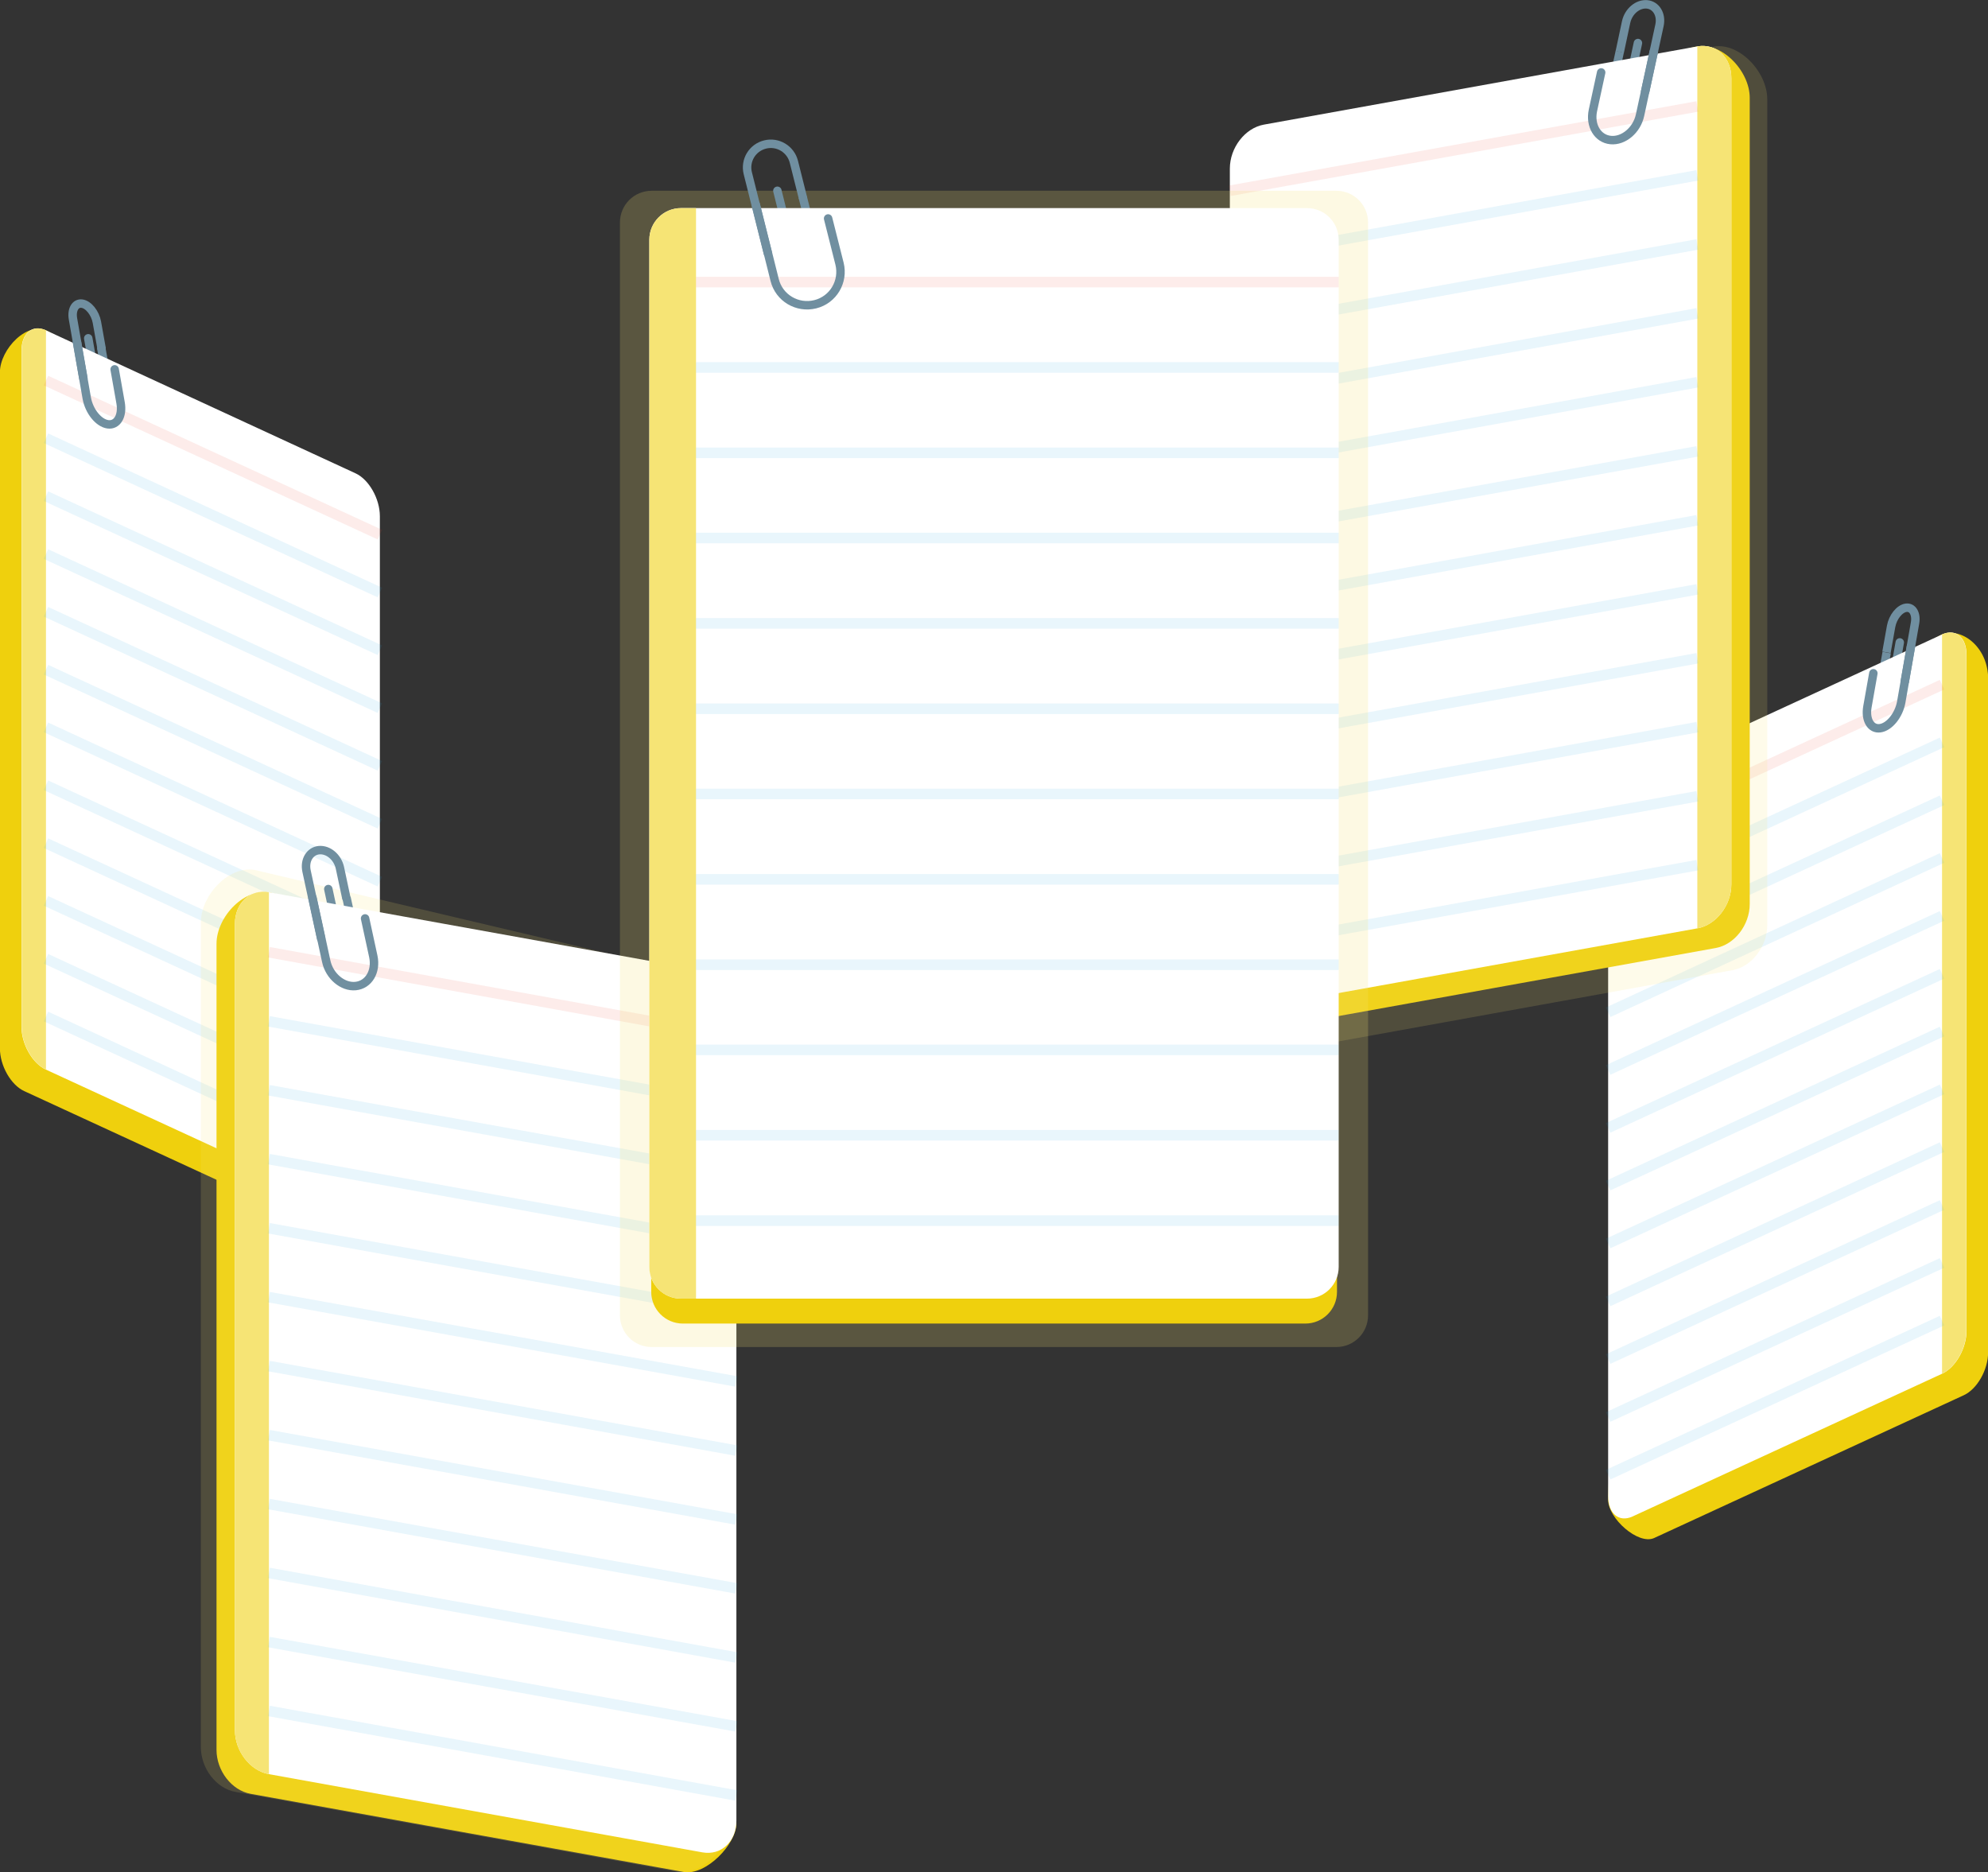 <?xml version="1.0" encoding="utf-8"?>
<!-- Generator: Adobe Illustrator 25.0.1, SVG Export Plug-In . SVG Version: 6.00 Build 0)  -->
<svg version="1.1" id="Layer_1" xmlns="http://www.w3.org/2000/svg" xmlns:xlink="http://www.w3.org/1999/xlink" x="0px" y="0px"
	 viewBox="0 0 940.7 885.9" style="enable-background:new 0 0 940.7 885.9;" xml:space="preserve">
<rect x="0" y="0" width="940.7" height="885.9" fill="#333333" stroke="none"/>
<style type="text/css">
	.st0{fill:#EFD00D;}
	.st1{fill:none;stroke:#708FA0;stroke-width:4;stroke-miterlimit:10;}
	.st2{fill:none;stroke:#708FA0;stroke-width:4;stroke-linecap:round;stroke-linejoin:round;}
	.st3{fill:#FFFFFF;}
	.st4{fill:#F6E475;}
	.st5{opacity:0.1;fill:none;stroke:#EF4230;stroke-width:5;stroke-miterlimit:10;enable-background:new    ;}
	.st6{opacity:0.1;fill:none;stroke:#26A6E0;stroke-width:5;stroke-miterlimit:10;enable-background:new    ;}
	.st7{opacity:0.15;fill:#F6E475;enable-background:new    ;}
	.st8{fill:none;stroke:#708FA0;stroke-width:4;stroke-linecap:round;stroke-miterlimit:10;}
	.st9{opacity:0.2;fill:#F6E475;enable-background:new    ;}
</style>
<g id="גרפיקה" transform="translate(-69.648 -516.034)">
	<g id="Group_10">
		<g id="Group_6">
			<path id="Path_33" class="st0" d="M852.3,1243.8l146.6-67.6c6.3-2.9,11.5-12,11.5-20.3V836.1c-0.7-15.4-14.3-24.1-23-19.3
				l-135.1,77.3c-6.3,2.9-11.5,12-11.5,20.3l-10.2,311.3C830.6,1234.5,844.8,1247.1,852.3,1243.8z"/>
			<line id="Line_2" class="st1" x1="962.4" y1="824.8" x2="959.7" y2="839.8"/>
			<path id="Path_34" class="st2" d="M959.2,838.3l-0.6,3.5c-0.4,2.5,0.6,4.3,2.4,4.1l0,0c1.7-0.2,3.5-2.4,3.9-4.9l0.6-3.5l3.1-17.5
				"/>
			<path id="Path_35" class="st3" d="M842.1,1233.6l146.6-67.6c6.3-2.9,11.5-12,11.5-20.3V825.9c0-8.3-5.1-12.6-11.5-9.7
				l-146.6,67.6c-6.3,2.9-11.5,12-11.5,20.3v319.8C830.6,1232.2,835.7,1236.5,842.1,1233.6z"/>
			<path id="Path_36" class="st4" d="M988.6,1166L988.6,1166c6.3-2.9,11.5-12,11.5-20.3V825.9c0-8.3-5.1-12.6-11.5-9.7l0,0V1166z"/>
			<g id="Group_4">
				<line id="Line_3" class="st5" x1="988.6" y1="840" x2="830.6" y2="912.9"/>
				<line id="Line_4" class="st6" x1="988.6" y1="867.3" x2="830.6" y2="940.2"/>
				<line id="Line_5" class="st6" x1="988.6" y1="894.7" x2="830.6" y2="967.6"/>
				<line id="Line_6" class="st6" x1="988.6" y1="922" x2="830.6" y2="995"/>
				<line id="Line_7" class="st6" x1="988.6" y1="949.4" x2="830.6" y2="1022.3"/>
				<line id="Line_8" class="st6" x1="988.6" y1="976.8" x2="830.6" y2="1049.7"/>
				<line id="Line_9" class="st6" x1="988.6" y1="1004.1" x2="830.6" y2="1077"/>
				<line id="Line_10" class="st6" x1="988.6" y1="1031.5" x2="830.6" y2="1104.4"/>
				<line id="Line_11" class="st6" x1="988.6" y1="1058.8" x2="830.6" y2="1131.8"/>
				<line id="Line_12" class="st6" x1="988.6" y1="1086.2" x2="830.6" y2="1159.1"/>
				<line id="Line_13" class="st6" x1="988.6" y1="1113.6" x2="830.6" y2="1186.5"/>
				<line id="Line_14" class="st6" x1="988.6" y1="1140.9" x2="830.6" y2="1213.8"/>
			</g>
			<g id="Group_5">
				<path id="Path_38" class="st1" d="M970.9,838.9l4.9-28c0.8-4.4-1.1-7.7-4.2-7.3l0,0c-3.1,0.4-6.3,4.4-7.1,8.8l-2.2,12.3"/>
				<path id="Path_39" class="st2" d="M973.9,821.9l-4.6,26.3c-1.1,6.2-5.6,11.8-10,12.4l0,0c-4.4,0.6-7.1-4-6-10.2l2.8-15.8"/>
			</g>
		</g>
		<g id="Group_9">
			<path id="Path_40" class="st0" d="M227.7,1099.9l-146.6-67.6c-6.3-2.9-11.5-12-11.5-20.3V692.2c0-10.9,13.2-24.9,23-19.3
				l135.1,77.3c6.3,2.9,11.5,12,11.5,20.3l5.8,314.9C245,1093.6,235.2,1103.2,227.7,1099.9z"/>
			<line id="Line_15" class="st2" x1="117.6" y1="680.9" x2="120.3" y2="695.9"/>
			<path id="Path_41" class="st2" d="M120.8,694.4l0.6,3.5c0.4,2.5-0.6,4.3-2.4,4.1l0,0c-1.7-0.2-3.5-2.4-3.9-4.9l-0.6-3.5
				l-3.1-17.5"/>
			<path id="Path_42" class="st3" d="M237.9,1089.7l-146.6-67.6c-6.3-2.9-11.5-12-11.5-20.3V682c0-8.3,5.1-12.6,11.5-9.7L237.9,740
				c6.3,2.9,11.5,12,11.5,20.3V1080C249.4,1088.3,244.3,1092.6,237.9,1089.7z"/>
			<path id="Path_43" class="st4" d="M91.4,1022.1L91.4,1022.1c-6.3-2.9-11.5-12-11.5-20.3V682c0-8.3,5.1-12.6,11.5-9.7l0,0V1022.1z
				"/>
			<g id="Group_7">
				<line id="Line_16" class="st5" x1="91.4" y1="696.1" x2="249.4" y2="769"/>
				<line id="Line_17" class="st6" x1="91.4" y1="723.4" x2="249.4" y2="796.4"/>
				<line id="Line_18" class="st6" x1="91.4" y1="750.8" x2="249.4" y2="823.7"/>
				<line id="Line_19" class="st6" x1="91.4" y1="778.2" x2="249.4" y2="851.1"/>
				<line id="Line_20" class="st6" x1="91.4" y1="805.5" x2="249.4" y2="878.4"/>
				<line id="Line_21" class="st6" x1="91.4" y1="832.9" x2="249.4" y2="905.8"/>
				<line id="Line_22" class="st6" x1="91.4" y1="860.2" x2="249.4" y2="933.2"/>
				<line id="Line_23" class="st6" x1="91.4" y1="887.6" x2="249.4" y2="960.5"/>
				<line id="Line_24" class="st6" x1="91.4" y1="915" x2="249.4" y2="987.9"/>
				<line id="Line_25" class="st6" x1="91.4" y1="942.3" x2="249.4" y2="1015.2"/>
				<line id="Line_26" class="st6" x1="91.4" y1="969.7" x2="249.4" y2="1042.6"/>
				<line id="Line_27" class="st6" x1="91.4" y1="997" x2="249.4" y2="1070"/>
			</g>
			<g id="Group_8">
				<path id="Path_45" class="st2" d="M109.1,695l-4.9-28c-0.8-4.4,1.1-7.7,4.2-7.3l0,0c3.1,0.4,6.3,4.4,7.1,8.8l2.2,12.3"/>
				<path id="Path_46" class="st2" d="M106.1,678.1l4.6,26.3c1.1,6.2,5.6,11.8,10,12.4l0,0c4.4,0.6,7.1-4,6-10.2l-2.8-15.8"/>
			</g>
		</g>
	</g>
	<g id="Group_17">
		<g id="Group_13">
			<path id="Path_47" class="st0" d="M676.4,1001.6l205.1-37c8.9-1.6,16.1-10.9,16.1-20.8V562.3c0-12.9-13.7-27.1-25.9-24.1
				l-195.3,46.2c-8.9,1.6-16.1,10.9-16.1,20.8l-8.7,373.3C651.6,988.4,665.9,1003.3,676.4,1001.6z"/>
			<path id="Path_48" class="st7" d="M679.2,1013.1l210.2-38c9.1-1.6,16.5-11.2,16.5-21.3V563c0-13.3-14-27.8-26.5-24.7l-200.2,47.3
				c-9.1,1.6-16.5,11.2-16.5,21.3l-9,382.6C653.8,999.5,668.5,1014.8,679.2,1013.1z"/>
			<line id="Line_28" class="st1" x1="836.1" y1="540.5" x2="832.4" y2="557.6"/>
			<path id="Path_49" class="st8" d="M831.6,555.6l-0.9,4c-0.6,2.8,0.9,5.3,3.3,5.5l0,0c2.4,0.2,4.9-1.9,5.5-4.7l0.9-4l4.3-20"/>
			<path id="Path_50" class="st3" d="M667.7,992.3l205.1-37c8.9-1.6,16.1-10.9,16.1-20.8V553c0-9.9-7.2-16.6-16.1-15l-205.1,37
				c-8.9,1.6-16.1,10.9-16.1,20.8v381.5C651.6,987.2,658.8,993.9,667.7,992.3z"/>
			<path id="Path_51" class="st4" d="M872.8,955.3L872.8,955.3c8.9-1.6,16.1-10.9,16.1-20.8V553c0-9.9-7.2-16.6-16.1-15l0,0V955.3z"
				/>
			<g id="Group_11">
				<line id="Line_29" class="st5" x1="872.8" y1="566.4" x2="651.6" y2="606.3"/>
				<line id="Line_30" class="st6" x1="872.8" y1="599" x2="651.6" y2="639"/>
				<line id="Line_31" class="st6" x1="872.8" y1="631.7" x2="651.6" y2="671.6"/>
				<line id="Line_32" class="st6" x1="872.8" y1="664.3" x2="651.6" y2="704.3"/>
				<line id="Line_33" class="st6" x1="872.8" y1="696.9" x2="651.6" y2="736.9"/>
				<line id="Line_34" class="st6" x1="872.8" y1="729.6" x2="651.6" y2="769.5"/>
				<line id="Line_35" class="st6" x1="872.8" y1="762.2" x2="651.6" y2="802.2"/>
				<line id="Line_36" class="st6" x1="872.8" y1="794.9" x2="651.6" y2="834.8"/>
				<line id="Line_37" class="st6" x1="872.8" y1="827.5" x2="651.6" y2="867.4"/>
				<line id="Line_38" class="st6" x1="872.8" y1="860.1" x2="651.6" y2="900.1"/>
				<line id="Line_39" class="st6" x1="872.8" y1="892.8" x2="651.6" y2="932.7"/>
				<line id="Line_40" class="st6" x1="872.8" y1="925.4" x2="651.6" y2="965.3"/>
			</g>
			<g id="Group_12">
				<path id="Path_53" class="st1" d="M848,559.9l6.9-31.9c1.1-5.1-1.6-9.5-5.9-9.9l0,0c-4.4-0.4-8.8,3.3-9.9,8.4l-3,14.1"/>
				<path id="Path_54" class="st8" d="M852.2,540.5l-6.5,30c-1.5,7.1-7.8,12.4-13.9,11.8l0,0c-6.2-0.6-9.9-6.9-8.4-14l3.9-18"/>
			</g>
		</g>
		<g id="Group_16">
			<path id="Path_55" class="st0" d="M393.3,1401.8l-205.1-37c-8.9-1.6-16.1-10.9-16.1-20.8V962.6c0-13,13.7-27.1,25.9-24.1
				l195.3,46.2c8.9,1.6,16.1,10.9,16.1,20.8l8.7,373.3C418.1,1388.6,403.8,1403.5,393.3,1401.8z"/>
			<path id="Path_56" class="st7" d="M390.9,1401.8l-209.8-37.9c-9.1-1.6-16.4-11.1-16.4-21.2V952.5c0-13.2,14-27.8,26.5-24.6
				l199.8,47.2c9.1,1.6,16.4,11.1,16.4,21.2l8.9,381.9C416.3,1388.3,401.6,1403.6,390.9,1401.8z"/>
			<line id="Line_41" class="st1" x1="233.6" y1="940.7" x2="237.3" y2="957.8"/>
			<path id="Path_57" class="st2" d="M238.1,955.9l0.9,4c0.6,2.8-0.9,5.3-3.3,5.5l0,0c-2.4,0.2-4.9-1.9-5.5-4.7l-0.9-4l-4.3-20"/>
			<path id="Path_58" class="st3" d="M402,1392.5l-205.1-37c-8.9-1.6-16.1-10.9-16.1-20.8V953.2c0-9.9,7.2-16.6,16.1-15l205.1,37
				c8.9,1.6,16.1,10.9,16.1,20.8v381.5C418.1,1387.4,410.9,1394.1,402,1392.5z"/>
			<path id="Path_59" class="st4" d="M196.9,1355.5L196.9,1355.5c-8.9-1.6-16.1-10.9-16.1-20.8V953.2c0-9.9,7.2-16.6,16.1-15l0,0
				V1355.5z"/>
			<g id="Group_14">
				<line id="Line_42" class="st5" x1="196.9" y1="966.6" x2="418.1" y2="1006.6"/>
				<line id="Line_43" class="st6" x1="196.9" y1="999.3" x2="418.1" y2="1039.2"/>
				<line id="Line_44" class="st6" x1="196.9" y1="1031.9" x2="418.1" y2="1071.8"/>
				<line id="Line_45" class="st6" x1="196.9" y1="1064.5" x2="418.1" y2="1104.5"/>
				<line id="Line_46" class="st6" x1="196.9" y1="1097.2" x2="418.1" y2="1137.1"/>
				<line id="Line_47" class="st6" x1="196.9" y1="1129.8" x2="418.1" y2="1169.7"/>
				<line id="Line_48" class="st6" x1="196.9" y1="1162.4" x2="418.1" y2="1202.4"/>
				<line id="Line_49" class="st6" x1="196.9" y1="1195.1" x2="418.1" y2="1235"/>
				<line id="Line_50" class="st6" x1="196.9" y1="1227.7" x2="418.1" y2="1267.6"/>
				<line id="Line_51" class="st6" x1="196.9" y1="1260.3" x2="418.1" y2="1300.3"/>
				<line id="Line_52" class="st6" x1="196.9" y1="1293" x2="418.1" y2="1332.9"/>
				<line id="Line_53" class="st6" x1="196.9" y1="1325.6" x2="418.1" y2="1365.6"/>
			</g>
			<g id="Group_15">
				<path id="Path_61" class="st2" d="M221.6,960.1l-6.9-31.9c-1.1-5.1,1.6-9.5,5.9-9.9l0,0c4.4-0.4,8.8,3.3,9.9,8.4l3,14.1"/>
				<path id="Path_62" class="st2" d="M217.5,940.8l6.5,30c1.5,7.1,7.8,12.4,13.9,11.8l0,0c6.2-0.6,9.9-6.9,8.4-14l-3.9-18"/>
			</g>
		</g>
	</g>
	<g id="Group_20">
		<path id="Rectangle_3" class="st9" d="M378,606.3H702c8.3,0,15,6.7,15,15v517.1c0,8.3-6.7,15-15,15H378c-8.3,0-15-6.7-15-15V621.3
			C363,613,369.7,606.3,378,606.3z"/>
		<path id="Rectangle_4" class="st0" d="M392.8,626.3h294.5c8.3,0,15,6.7,15,15v486c0,8.3-6.7,15-15,15H392.8c-8.3,0-15-6.7-15-15
			v-486C377.8,633,384.5,626.3,392.8,626.3z"/>
		<line id="Line_54" class="st1" x1="449.5" y1="609.3" x2="454.6" y2="629.6"/>
		<path id="Path_63" class="st2" d="M455.6,627l1.2,4.8c0.8,3.4-1.2,6.8-4.6,7.6c0,0,0,0,0,0l0,0c-3.4,0.8-6.8-1.2-7.6-4.6l-1.2-4.8
			l-5.9-23.7"/>
		<path id="Rectangle_5" class="st3" d="M391.9,614.5h296.2c8.3,0,15,6.7,15,15v486c0,8.3-6.7,15-15,15H391.9c-8.3,0-15-6.7-15-15
			v-486C376.9,621.2,383.6,614.5,391.9,614.5z"/>
		<path id="Rectangle_6" class="st4" d="M391.9,614.5h7.1l0,0v516l0,0h-7.1c-8.3,0-15-6.7-15-15v-486
			C376.9,621.2,383.6,614.5,391.9,614.5z"/>
		<g id="Group_18">
			<line id="Line_55" class="st5" x1="399" y1="649.5" x2="703.1" y2="649.5"/>
			<line id="Line_56" class="st6" x1="399" y1="689.9" x2="703.1" y2="689.9"/>
			<line id="Line_57" class="st6" x1="399" y1="730.3" x2="703.1" y2="730.3"/>
			<line id="Line_58" class="st6" x1="399" y1="770.6" x2="703.1" y2="770.6"/>
			<line id="Line_59" class="st6" x1="399" y1="811" x2="703.1" y2="811"/>
			<line id="Line_60" class="st6" x1="399" y1="851.4" x2="703.1" y2="851.4"/>
			<line id="Line_61" class="st6" x1="399" y1="891.7" x2="703.1" y2="891.7"/>
			<line id="Line_62" class="st6" x1="399" y1="932.1" x2="703.1" y2="932.1"/>
			<line id="Line_63" class="st6" x1="399" y1="972.5" x2="703.1" y2="972.5"/>
			<line id="Line_64" class="st6" x1="399" y1="1012.8" x2="703.1" y2="1012.8"/>
			<line id="Line_65" class="st6" x1="399" y1="1053.2" x2="703.1" y2="1053.2"/>
			<line id="Line_66" class="st6" x1="399" y1="1093.6" x2="703.1" y2="1093.6"/>
		</g>
		<g id="Group_19">
			<path id="Path_65" class="st2" d="M433,635.9l-9.5-37.9c-1.5-6,2.1-12.1,8.2-13.6h0l0,0c6-1.5,12.1,2.2,13.6,8.2l4.2,16.7"/>
			<path id="Path_66" class="st2" d="M427.3,612.9l8.9,35.6c2.1,8.5,10.7,13.6,19.2,11.5l0,0c8.5-2.1,13.6-10.7,11.5-19.2l-5.4-21.4
				"/>
		</g>
	</g>
</g>
</svg>
